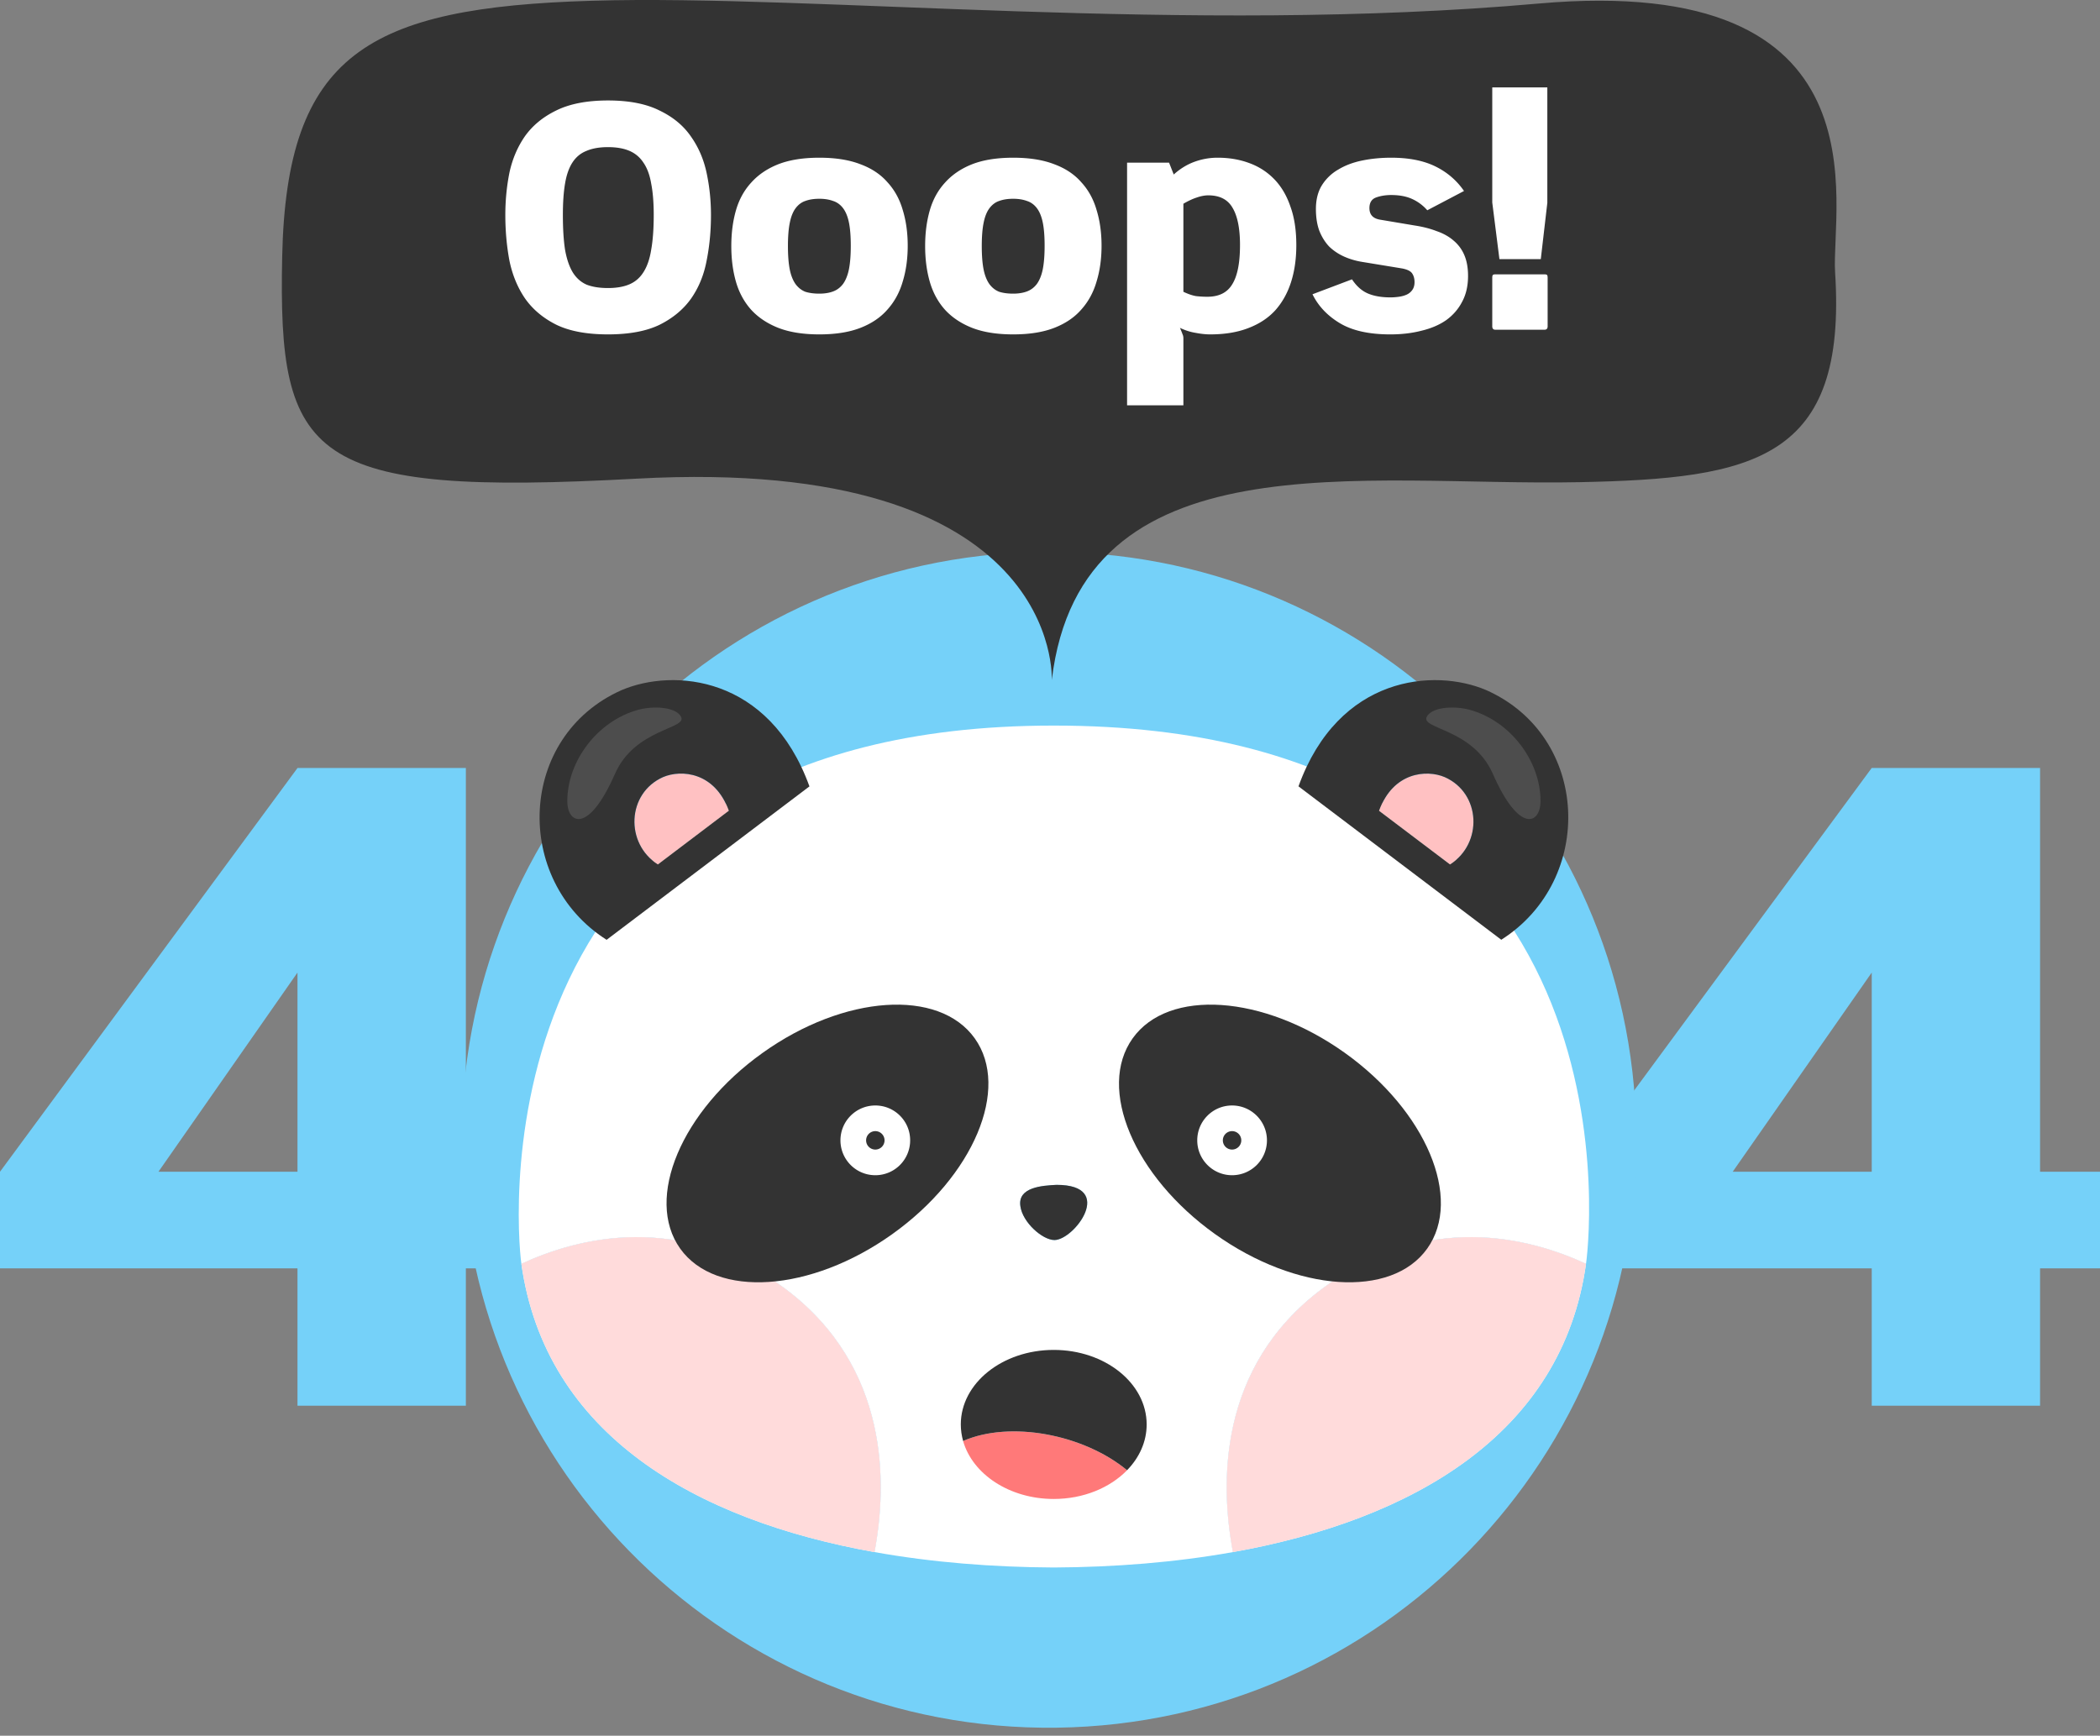 <svg width="675" height="558" fill="none" xmlns="http://www.w3.org/2000/svg"><rect width="100%" height="100%" fill="#808080" stroke="none"/><path d="M0 376.692l95.638-129.811h54.106v129.811h18.172v31.06h-18.172v44.153H95.618v-44.153H0v-31.06zm95.618 0v-64.028l-44.69 64.028h44.69zm410.394 0l95.618-129.811h54.107v129.811h19.264v31.06h-19.264v44.153H601.63v-44.153h-95.618v-31.06zm95.618 0v-64.028l-44.69 64.028h44.69z" fill="#75D1F9"/><path d="M339.721 555.418c104.258-1.406 187.632-87.157 186.222-191.529-1.41-104.373-87.07-187.843-191.328-186.436-104.258 1.407-187.632 87.157-186.222 191.53 1.41 104.372 87.071 187.842 191.328 186.435z" fill="#75D1F9"/><path d="M425.015 414.283c33.556-25.148 66.722-16.375 84.778-7.993 1.852-13.198 16.436-173.03-170.998-173.03h-.195c-185.25 0-172.869 159.832-171.016 173.03 18.055-8.382 51.221-17.155 84.777 7.993 33.751 25.303 32.815 63.024 28.72 84.682 18.582 3.334 38.099 4.854 57.519 4.952h.195c19.401-.098 38.938-1.618 57.519-4.952-4.094-21.658-5.05-59.398 28.701-84.682zm-86.064-15.635c-3.86 0-10.236-5.672-10.957-10.877-.956-6.141 7.097-6.628 11.601-6.862 19.147-.039 5.674 17.739-.644 17.739z" fill="#fff"/><path d="M339.575 380.909c-4.504.234-12.537.701-11.601 6.862.701 5.204 7.097 10.877 10.957 10.877 6.337 0 19.81-17.778.644-17.739z" fill="#333"/><path d="M252.361 414.283c-33.556-25.148-66.722-16.375-84.777-7.993 7.721 54.954 56.076 82.402 113.498 92.675 4.094-21.658 5.03-59.398-28.721-84.682zm257.431-7.993c-18.055-8.382-51.221-17.155-84.777 7.993-33.751 25.303-32.815 63.024-28.72 84.682 57.421-10.293 105.796-37.74 113.497-92.675z" fill="#fff"/><path d="M213.153 249.83c-11.699 5.185-12.284 21.346-1.696 28.091l22.812-17.252c-4.523-12.496-15.286-13.334-21.116-10.839z" fill="#FFC1C2"/><path d="M199.814 221.856c-33.439 14.815-35.115 61.016-4.835 80.277l65.201-49.321c-12.927-35.674-43.695-38.052-60.366-30.956zm11.641 56.045c-10.588-6.745-10.003-22.905 1.696-28.091 5.83-2.476 16.593-1.657 21.116 10.819l-22.812 17.272z" fill="#333"/><path d="M464.382 249.83c-5.83-2.476-16.593-1.657-21.116 10.819l22.812 17.253c10.588-6.726 10.003-22.887-1.696-28.072z" fill="#FFC1C2"/><path d="M477.719 221.856c-16.67-7.096-47.438-4.718-60.346 30.937l65.182 49.32c30.28-19.241 28.584-65.422-4.836-80.257zm-11.64 56.045l-22.813-17.252c4.524-12.476 15.287-13.314 21.117-10.819 11.698 5.185 12.283 21.346 1.696 28.071z" fill="#333"/><path d="M309.57 463.252c3.023 10.663 14.916 18.636 29.13 18.636 9.593 0 18.114-3.626 23.573-9.24-14.058-11.599-37.67-16.005-52.703-9.396z" fill="#FF7979"/><path d="M509.792 406.29c-18.055-8.382-51.221-17.155-84.777 7.993-33.751 25.303-32.815 63.024-28.72 84.682 57.421-10.293 105.796-37.74 113.497-92.675z" fill="#FFDBDB"/><path d="M368.57 457.93c0-13.237-13.376-23.958-29.871-23.958-16.495 0-29.871 10.721-29.871 23.958 0 1.832.273 3.606.741 5.322 15.052-6.609 38.664-2.203 52.703 9.396 3.939-4.055 6.298-9.162 6.298-14.718z" fill="#333"/><path d="M252.361 414.283c-33.556-25.148-66.722-16.375-84.777-7.993 7.721 54.954 56.076 82.402 113.498 92.675 4.094-21.658 5.03-59.398-28.721-84.682z" fill="#FFDBDB"/><path d="M313.312 333.811c11.503 16.102-.371 44.29-26.518 62.946-26.146 18.656-56.661 20.742-68.165 4.64-11.484-16.102.371-44.291 26.537-62.947 26.147-18.656 56.661-20.741 68.146-4.639zm50.754 0c-11.504 16.102.37 44.29 26.517 62.946s56.661 20.742 68.165 4.64c11.504-16.102-.371-44.291-26.517-62.947-26.167-18.656-56.681-20.741-68.165-4.639z" fill="#333"/><path d="M396.022 355.391c-6.181 0-11.192 5.01-11.192 11.209 0 6.18 5.011 11.209 11.192 11.209s11.211-5.01 11.211-11.209c0-6.18-5.03-11.209-11.211-11.209zm0 14.172a2.962 2.962 0 110-5.926 2.962 2.962 0 110 5.926zm-114.666-14.172c-6.181 0-11.211 5.01-11.211 11.209 0 6.18 5.011 11.209 11.211 11.209 6.181 0 11.192-5.01 11.192-11.209.019-6.18-4.992-11.209-11.192-11.209zm0 14.172a2.962 2.962 0 110-5.926 2.962 2.962 0 110 5.926z" fill="#fff"/><path d="M472.416 228.191c13.005 3.568 22.774 16.395 22.754 29.398 0 7.173-6.746 10.741-15.325-8.812-6.415-14.62-23.339-14.367-21.233-18.363 1.677-3.217 8.988-3.548 13.804-2.223zm-267.299 0c-13.005 3.568-22.773 16.395-22.773 29.398 0 7.173 6.746 10.741 15.325-8.812 6.415-14.62 23.339-14.367 21.233-18.363-1.676-3.217-8.988-3.548-13.785-2.223z" fill="#4D4D4D"/><path d="M338.074 218.639c9.359-78.659 100.278-62.206 169.652-63.629 56.076-1.15 86.025-7.115 82.126-67.488-1.365-21.288 17.782-96.399-95.326-86.379-113.108 10.02-232.357-3.06-304.383-.897-72.025 2.164-98.074 17.194-99.44 82.285-1.364 65.091 8.502 77.119 113.927 71.349 137.208-7.506 133.444 64.759 133.444 64.759z" fill="#333"/><path d="M228.526 69.1c0 5.133-.466 10.033-1.4 14.7-.866 4.6-2.533 8.667-5 12.2-2.466 3.467-5.833 6.267-10.1 8.4-4.266 2.067-9.8 3.1-16.6 3.1-6.8 0-12.333-1.033-16.6-3.1-4.266-2.133-7.633-4.967-10.1-8.5-2.4-3.533-4.066-7.6-5-12.2-.866-4.667-1.3-9.533-1.3-14.6 0-4.6.434-9.1 1.3-13.5.934-4.4 2.6-8.333 5-11.8 2.467-3.467 5.834-6.233 10.1-8.3 4.334-2.133 9.867-3.2 16.6-3.2 6.734 0 12.234 1.067 16.5 3.2 4.334 2.067 7.7 4.833 10.1 8.3 2.467 3.467 4.167 7.4 5.1 11.8.934 4.4 1.4 8.9 1.4 13.5zm-18.4 0c0-3.933-.266-7.267-.8-10-.466-2.8-1.3-5.067-2.5-6.8-1.133-1.733-2.633-3-4.5-3.8-1.866-.8-4.166-1.2-6.9-1.2-2.733 0-5.033.4-6.9 1.2-1.866.733-3.366 1.967-4.5 3.7-1.133 1.733-1.933 4-2.4 6.8-.466 2.733-.7 6.1-.7 10.1 0 4.467.234 8.2.7 11.2.534 3 1.367 5.433 2.5 7.3 1.134 1.8 2.6 3.1 4.4 3.9 1.867.733 4.167 1.1 6.9 1.1 2.734 0 5.034-.4 6.9-1.2 1.867-.8 3.367-2.1 4.5-3.9 1.2-1.867 2.034-4.3 2.5-7.3.534-3 .8-6.7.8-11.1zm81.638 9.9c0 4.2-.534 8.033-1.6 11.5-1 3.467-2.634 6.467-4.9 9-2.2 2.533-5.1 4.5-8.7 5.9-3.6 1.4-8 2.1-13.2 2.1-5.2 0-9.6-.7-13.2-2.1-3.534-1.4-6.434-3.333-8.7-5.8-2.267-2.533-3.9-5.533-4.9-9-1-3.467-1.5-7.3-1.5-11.5s.5-8.033 1.5-11.5c1-3.467 2.633-6.433 4.9-8.9 2.266-2.533 5.166-4.5 8.7-5.9 3.6-1.4 8-2.1 13.2-2.1 5.2 0 9.6.7 13.2 2.1 3.6 1.333 6.5 3.267 8.7 5.8 2.266 2.467 3.9 5.433 4.9 8.9 1.066 3.467 1.6 7.3 1.6 11.5zm-18.3 0c0-3.067-.2-5.567-.6-7.5-.4-1.933-1.034-3.467-1.9-4.6-.867-1.133-1.934-1.9-3.2-2.3-1.267-.467-2.734-.7-4.4-.7-1.734 0-3.234.233-4.5.7-1.2.4-2.234 1.167-3.1 2.3-.867 1.133-1.5 2.7-1.9 4.7-.4 1.933-.6 4.433-.6 7.5s.2 5.6.6 7.6c.4 1.933 1.033 3.5 1.9 4.7.866 1.133 1.9 1.933 3.1 2.4 1.266.4 2.766.6 4.5.6 1.666 0 3.133-.233 4.4-.7 1.266-.467 2.333-1.267 3.2-2.4.866-1.2 1.5-2.767 1.9-4.7.4-2 .6-4.533.6-7.6zm80.604 0c0 4.2-.533 8.033-1.6 11.5-1 3.467-2.633 6.467-4.9 9-2.2 2.533-5.1 4.5-8.7 5.9-3.6 1.4-8 2.1-13.2 2.1-5.2 0-9.6-.7-13.2-2.1-3.533-1.4-6.433-3.333-8.7-5.8-2.266-2.533-3.9-5.533-4.9-9-1-3.467-1.5-7.3-1.5-11.5s.5-8.033 1.5-11.5c1-3.467 2.634-6.433 4.9-8.9 2.267-2.533 5.167-4.5 8.7-5.9 3.6-1.4 8-2.1 13.2-2.1 5.2 0 9.6.7 13.2 2.1 3.6 1.333 6.5 3.267 8.7 5.8 2.267 2.467 3.9 5.433 4.9 8.9 1.067 3.467 1.6 7.3 1.6 11.5zm-18.3 0c0-3.067-.2-5.567-.6-7.5-.4-1.933-1.033-3.467-1.9-4.6-.866-1.133-1.933-1.9-3.2-2.3-1.266-.467-2.733-.7-4.4-.7-1.733 0-3.233.233-4.5.7-1.2.4-2.233 1.167-3.1 2.3-.866 1.133-1.5 2.7-1.9 4.7-.4 1.933-.6 4.433-.6 7.5s.2 5.6.6 7.6c.4 1.933 1.034 3.5 1.9 4.7.867 1.133 1.9 1.933 3.1 2.4 1.267.4 2.767.6 4.5.6 1.667 0 3.134-.233 4.4-.7 1.267-.467 2.334-1.267 3.2-2.4.867-1.2 1.5-2.767 1.9-4.7.4-2 .6-4.533.6-7.6zm80.905-.2c0 4.4-.567 8.367-1.7 11.9-1.133 3.533-2.833 6.567-5.1 9.1-2.267 2.467-5.167 4.367-8.7 5.7-3.467 1.333-7.533 2-12.2 2-1.4 0-2.967-.167-4.7-.5-1.667-.267-3.333-.8-5-1.6.4.933.667 1.6.8 2 .2.4.3.867.3 1.4v21.5h-18.1v-78h13.5l1.5 3.8c2.067-1.867 4.3-3.233 6.7-4.1 2.4-.867 4.867-1.3 7.4-1.3 3.667 0 7.033.567 10.1 1.7 3.133 1.133 5.833 2.867 8.1 5.2 2.267 2.333 4 5.267 5.2 8.8 1.267 3.467 1.9 7.6 1.9 12.4zm-18.1 0c0-5.333-.8-9.333-2.4-12-1.533-2.667-4.133-4-7.8-4-1.133 0-2.367.233-3.7.7-1.267.4-2.7 1.067-4.3 2v28.3c1.533.733 2.9 1.2 4.1 1.4 1.2.133 2.4.2 3.6.2 3.733 0 6.4-1.333 8-4 1.667-2.667 2.5-6.867 2.5-12.6zm73.298 9.9c0 3.2-.634 5.967-1.9 8.3-1.2 2.333-2.9 4.3-5.1 5.9-2.2 1.533-4.834 2.667-7.9 3.4-3.067.8-6.434 1.2-10.1 1.2-6.8 0-12.2-1.2-16.2-3.6-4-2.4-6.934-5.5-8.8-9.3l12.7-4.8c1.4 2.133 3.066 3.633 5 4.5 2 .867 4.433 1.3 7.3 1.3.933 0 1.866-.067 2.8-.2.933-.133 1.766-.367 2.5-.7a4.372 4.372 0 001.8-1.5c.466-.667.7-1.5.7-2.5 0-1.067-.234-1.967-.7-2.7-.467-.8-1.567-1.367-3.3-1.7l-12.8-2.1c-2.067-.333-4-.9-5.8-1.7-1.8-.8-3.4-1.867-4.8-3.2-1.334-1.4-2.4-3.1-3.2-5.1-.734-2-1.1-4.333-1.1-7 0-3 .633-5.533 1.9-7.6a14.943 14.943 0 015.3-5.1c2.2-1.333 4.766-2.3 7.7-2.9 2.933-.6 6.033-.9 9.3-.9 5.666 0 10.4.933 14.2 2.8 3.8 1.867 6.866 4.5 9.2 7.9l-11.8 6.2a14.236 14.236 0 00-4.8-3.6c-1.867-.867-4.134-1.3-6.8-1.3-1.8 0-3.434.267-4.9.8-1.4.533-2.1 1.667-2.1 3.4 0 2.067 1.1 3.3 3.3 3.7l11.3 1.9c2.6.4 4.933 1 7 1.8 2.133.733 3.933 1.733 5.4 3a12.274 12.274 0 013.5 4.7c.8 1.867 1.2 4.1 1.2 6.7zm23.383-5.4h-13.3l-2.3-18.2v-37h17.7v37.1l-2.1 18.1zm2.2 21.6c0 .733-.334 1.1-1 1.1h-15.8c-.667 0-1-.367-1-1.1V89.4c0-.533.066-.867.2-1 .133-.133.4-.2.8-.2h15.8c.4 0 .666.067.8.2.133.133.2.467.2 1v15.5z" fill="#fff"/></svg>